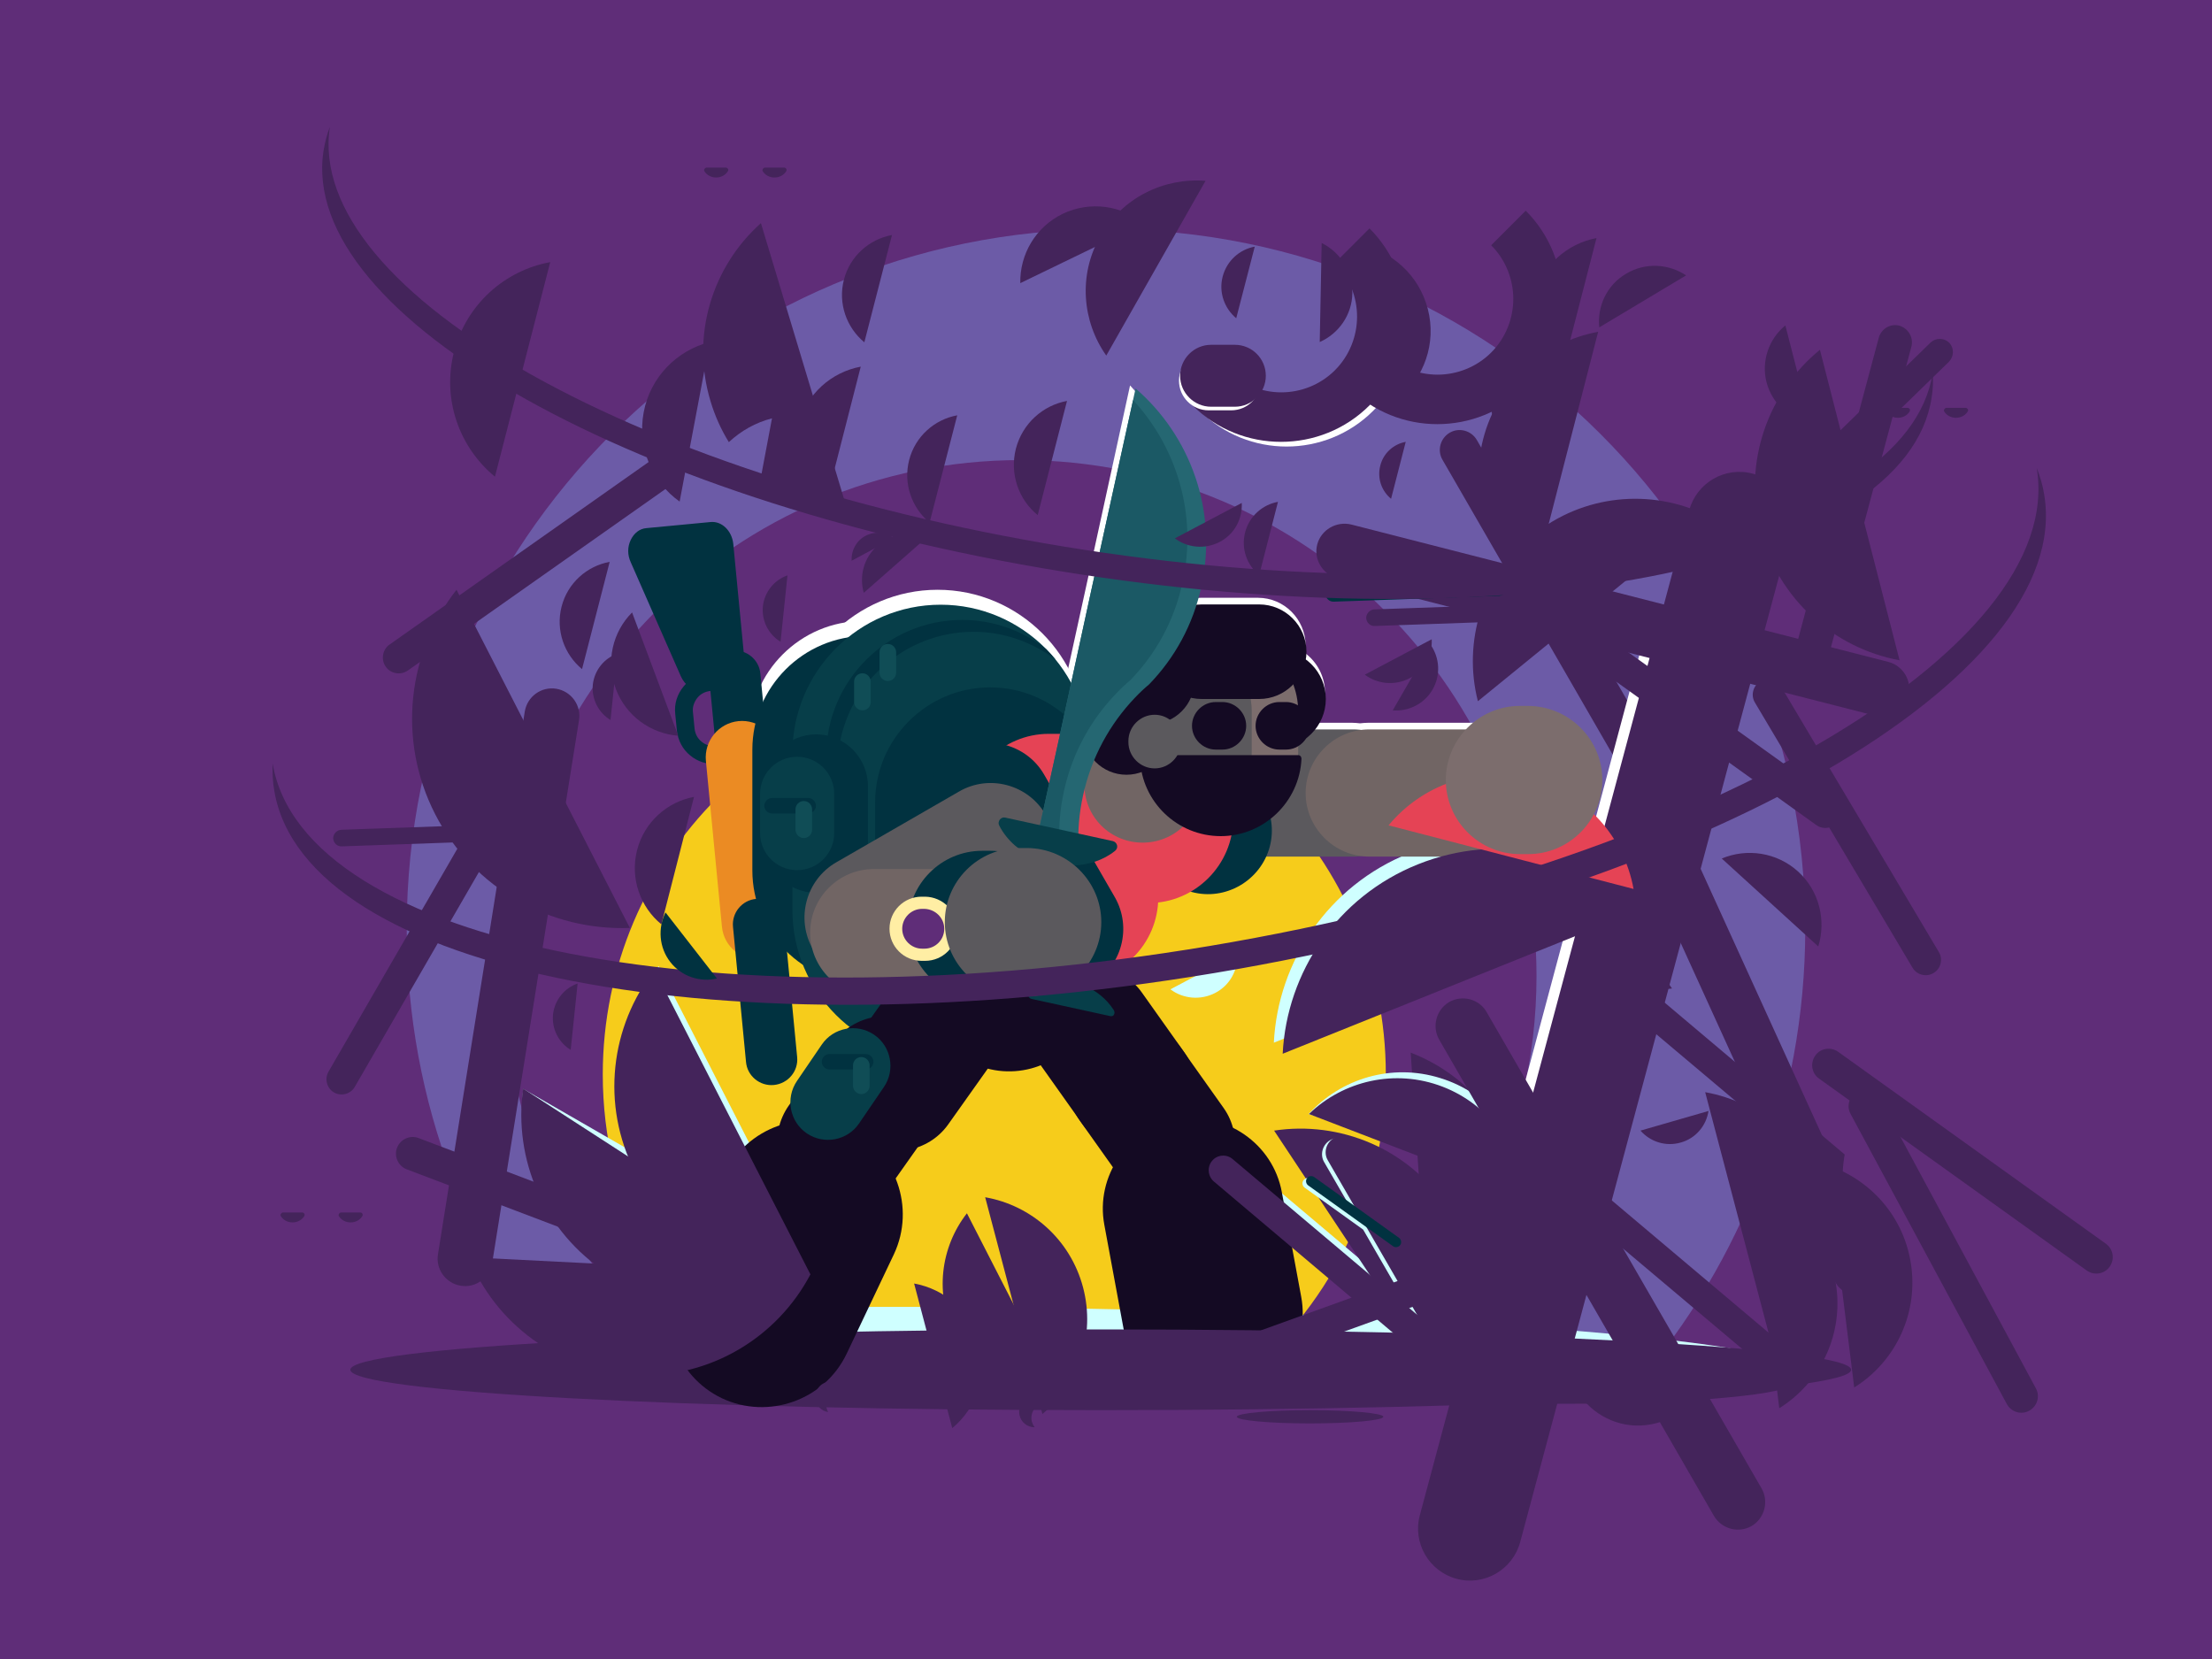 <?xml version="1.0" encoding="utf-8"?>
<!-- Generator: Adobe Illustrator 24.0.3, SVG Export Plug-In . SVG Version: 6.00 Build 0)  -->
<svg version="1.1" id="Layer_1" xmlns="http://www.w3.org/2000/svg" xmlns:xlink="http://www.w3.org/1999/xlink" x="0px" y="0px"
	 viewBox="0 0 800 600" style="enable-background:new 0 0 800 600;" xml:space="preserve">
<style type="text/css">
	.st0{fill-rule:evenodd;clip-rule:evenodd;fill:#5F2D78;}
	.st1{fill-rule:evenodd;clip-rule:evenodd;fill:#6c5ba7;}
	.st2{fill-rule:evenodd;clip-rule:evenodd;fill:#44245B;}
	.st3{fill-rule:evenodd;clip-rule:evenodd;fill:#FFFFFF;}
	.st4{fill-rule:evenodd;clip-rule:evenodd;fill:#F6CC1B;}
	.st5{fill-rule:evenodd;clip-rule:evenodd;fill:#CFFFFF;}
	.st6{fill-rule:evenodd;clip-rule:evenodd;fill:#013240;}
	.st7{fill-rule:evenodd;clip-rule:evenodd;fill:#EB8B23;}
	.st8{fill-rule:evenodd;clip-rule:evenodd;fill:#5B595D;}
	.st9{fill-rule:evenodd;clip-rule:evenodd;fill:#073E49;}
	.st10{fill-rule:evenodd;clip-rule:evenodd;fill:#140A23;}
	.st11{fill-rule:evenodd;clip-rule:evenodd;fill:#E54355;}
	.st12{fill-rule:evenodd;clip-rule:evenodd;fill:#716564;}
	.st13{fill-rule:evenodd;clip-rule:evenodd;fill:#7C6D6D;}
	.st14{fill-rule:evenodd;clip-rule:evenodd;fill:#104D56;}
	.st15{fill-rule:evenodd;clip-rule:evenodd;fill:#9FA69C;}
	.st16{fill-rule:evenodd;clip-rule:evenodd;fill:#FFEEA4;}
	.st17{fill-rule:evenodd;clip-rule:evenodd;fill:#256772;}
	.st18{fill-rule:evenodd;clip-rule:evenodd;fill:#1B5965;}
</style>
<rect x="0" class="st0" width="800" height="600"/>
<path class="st1" d="M400,82.9c139.7,0,252.9,113.2,252.9,252.9c0,63-23.1,120.7-61.2,164.9H208.3c-38.1-44.3-61.2-101.9-61.2-164.9
	C147.1,196.1,260.3,82.9,400,82.9z"/>
<path class="st0" d="M369.1,166.4c103.1,0,186.6,83.6,186.6,186.6c0,59.7-28,112.9-71.7,147.1H254.2
	c-43.6-34.2-71.7-87.3-71.7-147.1C182.5,250,266.1,166.4,369.1,166.4z"/>
<path class="st2" d="M534.1,159.1l71.7,124.2c2,3.4,0.8,7.8-2.6,9.8h0c-3.4,2-7.8,0.8-9.8-2.6l-71.7-124.2c-2-3.4-0.8-7.8,2.6-9.8
	l0,0C527.7,154.5,532.1,155.7,534.1,159.1z"/>
<path class="st3" d="M455,216.2h-20.8c-9.4,0-17.1,7.7-17.1,17.1l0,0c0,5.8,2.9,10.9,7.3,14c-0.2,1-0.3,2.1-0.3,3.1v0
	c0,4.9,2,9.3,5.2,12.6c-8.5,3.4-14.5,11.7-14.5,21.4l0,0c0,12.7,10.4,23,23,23H489c1,0,2-0.1,2.9-0.2c1,0.1,1.9,0.2,2.9,0.2H546
	c12.7,0,23-10.4,23-23l0,0c0-12.7-10.4-23-23-23h-51.2c-1,0-2,0.1-2.9,0.2c-1-0.1-1.9-0.2-2.9-0.2h-13.6c2.4-3,3.8-6.8,3.8-10.9v0
	c0-5.9-2.9-11.1-7.2-14.3c0.2-0.9,0.2-1.9,0.2-2.8l0,0C472.1,223.9,464.4,216.2,455,216.2z"/>
<polygon class="st3" points="524.6,492 596,225.2 607.4,225.2 536,492 "/>
<path class="st3" d="M434,148.6c8.6,8.6,20,12.9,31.3,12.9c11.3,0,22.7-4.3,31.3-12.9c8.6-8.6,12.9-20,12.9-31.3c0-3-0.3-6.1-0.9-9
	h-3.8c0.1,0.9,0.1,1.8,0.1,2.7c0,11.3-4.3,22.7-12.9,31.3c-8.6,8.6-20,12.9-31.3,12.9c-8.9,0-17.8-2.6-25.3-7.9L434,148.6z"/>
<path class="st4" d="M359.6,247c78.2,0,141.6,63.4,141.6,141.6c0,45.3-21.3,85.6-54.4,111.5H272.4c-33.1-25.9-54.4-66.2-54.4-111.5
	C218,310.4,281.4,247,359.6,247z"/>
<path class="st5" d="M296.4,455.5c-21,14.8-49.6,17.1-73.3,3.4c-23.8-13.7-36.2-39.5-33.9-65.1L296.4,455.5z"/>
<path class="st5" d="M294.6,459.5c-25.7,1-50.9-12.6-63.4-37c-12.5-24.4-8.9-52.8,7-73.1L294.6,459.5z"/>
<path class="st5" d="M592.3,324.2c-21.5-20.2-53.5-27.3-82.7-15.6c-29.2,11.7-47.4,39-48.9,68.5L592.3,324.2z"/>
<path class="st5" d="M380,473.1c149.9,2.2,271.4,12.5,271.4,22.9c0,1.4-2.1,2.6-6,3.9l-368.5-5.5V473
	C308.7,472.5,343.5,472.5,380,473.1z"/>
<path class="st3" d="M312.1,224.6L312.1,224.6c22.6,0,41.1,18.5,41.1,41.1v43.7c0,22.6-18.5,41.1-41.1,41.1h0
	c-22.6,0-41.1-18.5-41.1-41.1v-43.7C271,243.1,289.5,224.6,312.1,224.6z"/>
<path class="st3" d="M339.1,213.3L339.1,213.3c29.5,0,53.6,24.1,53.6,53.6v56.9c0,29.5-24.1,53.6-53.6,53.6h0
	c-29.5,0-53.6-24.1-53.6-53.6v-56.9C285.5,237.4,309.6,213.3,339.1,213.3z"/>
<path class="st5" d="M447.9,418.3l81.2,68.5c2.2,1.9,2.5,5.3,0.6,7.5v0c-1.9,2.2-5.3,2.5-7.5,0.6l-81.3-68.5
	c-2.2-1.9-2.5-5.3-0.6-7.5l0,0C442.3,416.7,445.7,416.4,447.9,418.3z"/>
<path class="st3" d="M408.7,139.4L393.5,209l-11.6,52.9l-7.9,35.8l8,1.8c-0.2-6.2,0.3-12.4,1.7-18.7c3-13.8,9.8-25.9,18.9-35.3l0,0
	l0,0c1.6-1.7,3.3-3.3,5.1-4.8c9.2-9.5,15.9-21.5,18.9-35.4C432,180.8,424.5,156.5,408.7,139.4z"/>
<path class="st2" d="M517.8,495.8c21.1-11.5,34.7-34.5,33-60c-1.7-25.5-18.2-46.5-40.6-55.1L517.8,495.8z"/>
<path class="st2" d="M524.6,505.1c12.6-20.4,13-47.2-1.2-68.5c-14.1-21.3-38.9-31.3-62.6-27.7L524.6,505.1z"/>
<path class="st5" d="M474,426.4l14.4,10.3l-9.5-16.4c-1.6-2.7-0.6-6.3,2.1-7.9h0c2.7-1.6,6.3-0.6,7.9,2.1l57.6,99.7
	c1.6,2.7,0.6,6.3-2.1,7.9h0c-2.7,1.6-6.3,0.6-7.9-2.1L493,444.7l-21.2-15.2c-0.8-0.6-1-1.8-0.4-2.6l0,0
	C472,426,473.1,425.8,474,426.4z"/>
<path class="st5" d="M552.7,427.6c-2.3-17.1-14.2-32.3-31.8-37.7c-17.6-5.5-36,0.2-47.6,13L552.7,427.6z"/>
<g>
	<path class="st6" d="M271.3,302.6L271.3,302.6c-5.1,0.5-9.7-3.3-10.1-8.4l-4.7-48.8c-0.5-5.1,3.3-9.7,8.4-10.1l0,0
		c5.1-0.5,9.7,3.3,10.1,8.4l4.7,48.8C280.1,297.5,276.3,302.1,271.3,302.6z"/>
	<path class="st6" d="M253.6,249.5l9.2-0.9c4.1-0.4,7-4.6,6.5-9.3l-4.1-42.6c-0.5-4.7-4.1-8.3-8.2-7.9l-23.2,2.2
		c-2.5,0.2-4.5,1.8-5.7,4.3c-1.2,2.5-1.2,5.4,0,8l18.1,41.2C247.7,247.9,250.5,249.8,253.6,249.5z"/>
	<path class="st6" d="M256.2,243.5c-3.7,0.4-6.9,2.2-9,4.8c-2.2,2.7-3.4,6.1-3,9.8l0.6,6.1c0.4,3.7,2.2,6.9,4.8,9
		c2.6,2.2,6.1,3.4,9.8,3c3.7-0.4,6.8-2.2,9-4.8c2.2-2.6,3.4-6.1,3-9.8l-0.6-6.1c-0.4-3.7-2.2-6.8-4.8-9l0,0
		C263.4,244.3,259.9,243.1,256.2,243.5L256.2,243.5z M252.2,252.4c1.1-1.4,2.8-2.3,4.7-2.5c1.9-0.2,3.7,0.4,5.1,1.5l0,0
		c1.4,1.1,2.3,2.8,2.5,4.7l0.6,6.1c0.2,1.9-0.4,3.7-1.6,5.1c-1.1,1.4-2.8,2.3-4.7,2.5c-1.9,0.2-3.7-0.4-5.1-1.6
		c-1.4-1.1-2.3-2.8-2.5-4.7l-0.6-6.1C250.4,255.6,251.1,253.8,252.2,252.4z"/>
	<path class="st7" d="M275.5,347L275.5,347c-7.2,0.7-13.7-4.6-14.4-11.8l-5.8-60c-0.7-7.2,4.6-13.7,11.8-14.4l0,0
		c7.2-0.7,13.7,4.6,14.4,11.8l5.8,60C288.1,339.8,282.7,346.3,275.5,347z"/>
	<path class="st6" d="M279.9,392.4L279.9,392.4c-5.1,0.5-9.7-3.3-10.1-8.4l-4.7-48.8c-0.5-5.1,3.3-9.7,8.4-10.1l0,0
		c5.1-0.5,9.7,3.3,10.1,8.4l4.7,48.8C288.8,387.4,285,391.9,279.9,392.4z"/>
</g>
<path class="st8" d="M512.4,286.8L512.4,286.8c0,12.7-10.4,23-23,23h-51.2c-12.7,0-23-10.4-23-23l0,0c0-12.7,10.4-23,23-23h51.2
	C502,263.8,512.4,274.1,512.4,286.8z"/>
<path class="st6" d="M365.2,281.1L365.2,281.1c3.3-12.2,16-19.6,28.2-16.3l49.5,13.3c12.2,3.3,19.6,16,16.3,28.2l0,0
	c-3.3,12.2-16,19.6-28.2,16.3l-49.5-13.3C369.3,306,362,293.3,365.2,281.1z"/>
<path class="st6" d="M313.2,230L313.2,230c22.6,0,41.1,18.5,41.1,41.1v43.7c0,22.6-18.5,41.1-41.1,41.1h0
	c-22.6,0-41.1-18.5-41.1-41.1v-43.7C272.1,248.5,290.6,230,313.2,230z"/>
<path class="st9" d="M340.2,218.7L340.2,218.7c29.5,0,53.6,24.1,53.6,53.6v56.9c0,29.5-24.1,53.6-53.6,53.6h0
	c-29.5,0-53.6-24.1-53.6-53.6v-56.9C286.6,242.8,310.7,218.7,340.2,218.7z"/>
<path class="st6" d="M378.5,234.9c1.2,1.2,2.2,2.4,3.3,3.7c-8.3-6.3-18.6-10.1-29.7-10.1h0c-27.1,0-49.2,22.1-49.2,49.2v52.3
	c0,12,4.3,23,11.5,31.6c-9.6-9-15.6-21.8-15.6-35.9v-52.3c0-27.1,22.1-49.2,49.2-49.2h0C359.5,224.2,370.1,228.2,378.5,234.9z"/>
<path class="st6" d="M358.1,248.6L358.1,248.6c22.9,0,41.6,18.7,41.6,41.6v44.2c0,22.9-18.7,41.6-41.6,41.6h0
	c-22.9,0-41.6-18.7-41.6-41.6v-44.2C316.5,267.3,335.2,248.6,358.1,248.6z"/>
<path class="st10" d="M395.8,373.7L395.8,373.7c-10.1,7.2-12.5,21.3-5.4,31.4l15.4,21.7c7.2,10.1,21.3,12.5,31.4,5.4l0,0
	c10.1-7.2,12.5-21.3,5.4-31.4l-15.4-21.7C420.1,369,405.9,366.6,395.8,373.7z"/>
<path class="st10" d="M381.6,353.6L381.6,353.6c-10.1,7.2-12.5,21.3-5.4,31.4l15.4,21.7c7.2,10.1,21.3,12.5,31.4,5.4l0,0
	c10.1-7.2,12.5-21.3,5.4-31.4L413,359C405.9,348.9,391.7,346.5,381.6,353.6z"/>
<path class="st10" d="M425.6,405L425.6,405c-17.7,3.3-29.5,20.4-26.2,38l7,37.8c3.3,17.7,20.4,29.5,38,26.2l0,0
	c17.7-3.3,29.5-20.4,26.2-38l-7-37.8C460.4,413.6,443.3,401.8,425.6,405z"/>
<path class="st10" d="M333.8,371.7L333.8,371.7c10.5,7.4,13,22.1,5.6,32.6l-15.9,22.5c-7.4,10.5-22.1,13-32.6,5.6l0,0
	c-10.5-7.4-13-22.1-5.6-32.6l15.9-22.5C308.7,366.8,323.3,364.3,333.8,371.7z"/>
<path class="st10" d="M352.9,353.6L352.9,353.6c10.1,7.2,12.5,21.3,5.4,31.4l-15.4,21.7c-7.2,10.1-21.3,12.5-31.4,5.4l0,0
	c-10.1-7.2-12.5-21.3-5.4-31.4l15.4-21.7C328.6,348.9,342.8,346.5,352.9,353.6z"/>
<path class="st10" d="M398.3,299.2L398.3,299.2c14.6,8.4,19.6,27.2,11.2,41.8l-18,31.2c-8.4,14.6-27.2,19.6-41.8,11.2l0,0
	c-14.6-8.4-19.6-27.2-11.2-41.8l18-31.2C364.9,295.8,383.7,290.7,398.3,299.2z"/>
<path class="st11" d="M418.9,324.6L418.9,324.6c0,16.8-13.8,30.6-30.6,30.6h-36.1c-16.8,0-30.6-13.8-30.6-30.6v0
	c0-16.8,13.8-30.6,30.6-30.6h36.1C405.1,294,418.9,307.8,418.9,324.6z"/>
<path class="st11" d="M446,296L446,296c0,16.8-13.8,30.6-30.6,30.6h-36.1c-16.8,0-30.6-13.8-30.6-30.6v0c0-16.8,13.8-30.6,30.6-30.6
	h36.1C432.2,265.4,446,279.2,446,296z"/>
<path class="st12" d="M445.8,251.1L445.8,251.1c8.2,8.2,8.2,21.7,0,29.9l-17.6,17.6c-8.2,8.2-21.7,8.2-29.9,0l0,0
	c-8.2-8.2-8.2-21.7,0-29.9l17.6-17.6C424.1,242.9,437.6,242.9,445.8,251.1z"/>
<path class="st10" d="M461.7,235h-19.4c-9.8,0-17.8,8-17.8,17.8v0c0,9.8,8,17.8,17.8,17.8h19.4c9.8,0,17.8-8,17.8-17.8v0
	C479.5,243,471.5,235,461.7,235z"/>
<path class="st2" d="M398.1,510c149.5,0,271.4-6.6,271.4-14.6c0-8-121.9-14.6-271.4-14.6c-149.5,0-271.4,6.6-271.4,14.6
	C126.8,503.4,248.7,510,398.1,510z"/>
<path class="st13" d="M441.5,229.3L441.5,229.3c-15.4,0-28,12.6-28,28v14.6c0,15.4,12.6,28,28,28h0c15.4,0,28-12.6,28-28v-14.6
	C469.5,241.9,456.9,229.3,441.5,229.3z"/>
<path class="st8" d="M433.1,230.6c-11.4,3.6-19.6,14.2-19.6,26.7v14.6c0,12.5,8.3,23.1,19.6,26.7c11.4-3.6,19.6-14.2,19.6-26.7
	v-14.6C452.7,244.8,444.4,234.1,433.1,230.6z"/>
<path class="st10" d="M412.3,274.4c0.6,15.6,13.5,28,29.2,28c15.6,0,28.5-12.4,29.2-28c0-0.3-0.1-0.6-0.3-0.9
	c-0.2-0.2-0.5-0.4-0.8-0.4h-56c-0.3,0-0.6,0.1-0.8,0.4C412.4,273.8,412.3,274.1,412.3,274.4z"/>
<path class="st10" d="M455.4,218.6h-20.8c-9.4,0-17.1,7.7-17.1,17.1l0,0c0,9.4,7.7,17.1,17.1,17.1h20.8c9.4,0,17.1-7.7,17.1-17.1
	l0,0C472.5,226.3,464.8,218.6,455.4,218.6z"/>
<path class="st10" d="M416.2,229.7L416.2,229.7c-8.7,0-15.8,7.1-15.8,15.8v0.6c0,8.7,7.1,15.8,15.8,15.8h0c8.7,0,15.8-7.1,15.8-15.8
	v-0.6C432,236.8,424.9,229.7,416.2,229.7z"/>
<path class="st10" d="M407.4,248L407.4,248c-8.7,0-15.8,7.1-15.8,15.8v0.6c0,8.7,7.1,15.8,15.8,15.8l0,0c8.7,0,15.8-7.1,15.8-15.8
	v-0.6C423.2,255.1,416.1,248,407.4,248z"/>
<path class="st8" d="M417.6,258.5L417.6,258.5c-5.2,0-9.5,4.3-9.5,9.5v0.4c0,5.2,4.3,9.5,9.5,9.5l0,0c5.2,0,9.5-4.3,9.5-9.5V268
	C427,262.8,422.8,258.5,417.6,258.5z"/>
<path class="st10" d="M465.1,253.9h-2.4c-4.7,0-8.6,3.9-8.6,8.6v0c0,4.7,3.9,8.6,8.6,8.6h2.4c4.7,0,8.6-3.9,8.6-8.6v0
	C473.7,257.8,469.8,253.9,465.1,253.9L465.1,253.9z M442.1,253.9h-2.4c-4.7,0-8.6,3.9-8.6,8.6v0c0,4.7,3.9,8.6,8.6,8.6h2.4
	c4.7,0,8.6-3.9,8.6-8.6v0C450.7,257.8,446.8,253.9,442.1,253.9z"/>
<path class="st12" d="M569.4,286.8L569.4,286.8c0,12.7-10.4,23-23,23h-51.2c-12.7,0-23-10.4-23-23l0,0c0-12.7,10.4-23,23-23h51.2
	C559.1,263.8,569.4,274.1,569.4,286.8z"/>
<path class="st10" d="M307.2,408.5L307.2,408.5c16.8,8,24,28.3,16.1,45.1l-17.1,36c-8,16.8-28.3,24-45.1,16.1l0,0
	c-16.8-8-24-28.3-16.1-45.1l17.1-36C270.1,407.7,290.4,400.5,307.2,408.5z"/>
<path class="st9" d="M316.1,374.2L316.1,374.2c-6.2-4.2-14.7-2.6-18.9,3.6l-9,13.2c-4.2,6.2-2.6,14.7,3.6,18.9l0,0
	c6.2,4.2,14.7,2.6,18.9-3.6l9-13.2C323.9,386.9,322.3,378.4,316.1,374.2z"/>
<path class="st6" d="M346.2,271.7L346.2,271.7c11-6.3,25.1-2.5,31.4,8.4l25.6,44.4c6.3,11,2.5,25.1-8.4,31.4l0,0
	c-11,6.3-25.1,2.5-31.4-8.4l-25.6-44.4C331.5,292.2,335.2,278.1,346.2,271.7z"/>
<path class="st6" d="M295.2,265.6L295.2,265.6c10.3,0,18.7,8.4,18.7,18.7v19.9c0,10.3-8.4,18.7-18.7,18.7l0,0
	c-10.3,0-18.7-8.4-18.7-18.7v-19.9C276.5,274,284.9,265.6,295.2,265.6z"/>
<path class="st9" d="M288.3,273.7L288.3,273.7c7.4,0,13.4,6,13.4,13.4v14.2c0,7.4-6,13.4-13.4,13.4h0c-7.4,0-13.4-6-13.4-13.4v-14.2
	C274.9,279.7,280.9,273.7,288.3,273.7z"/>
<path class="st8" d="M378.2,294.7L378.2,294.7c6.3,11,2.5,25.1-8.4,31.4l-44.4,25.6c-11,6.3-25.1,2.5-31.4-8.4l0,0
	c-6.3-11-2.5-25.1,8.4-31.4l44.4-25.6C357.7,279.9,371.9,283.7,378.2,294.7z"/>
<path class="st12" d="M390.3,337.3L390.3,337.3c0,12.7-10.4,23-23,23H316c-12.7,0-23-10.4-23-23l0,0c0-12.7,10.4-23,23-23h51.2
	C380,314.3,390.3,324.6,390.3,337.3z"/>
<path class="st14" d="M311.9,243.5L311.9,243.5c1.7,0,3,1.4,3,3v7.4c0,1.7-1.3,3-3,3h0c-1.6,0-3-1.3-3-3v-7.4
	C308.9,244.8,310.3,243.5,311.9,243.5z"/>
<path class="st14" d="M321.1,232.9L321.1,232.9c1.7,0,3,1.4,3,3v7.4c0,1.7-1.4,3-3,3h0c-1.6,0-3-1.3-3-3v-7.4
	C318.1,234.2,319.4,232.9,321.1,232.9z"/>
<path class="st6" d="M279.2,288.6h13.1c1.5,0,2.8,1.3,2.8,2.8v0c0,1.5-1.3,2.8-2.8,2.8h-13.1c-1.5,0-2.8-1.3-2.8-2.8v0
	C276.5,289.9,277.7,288.6,279.2,288.6z"/>
<path class="st14" d="M290.7,289.7L290.7,289.7c1.7,0,3,1.4,3,3v7.4c0,1.7-1.4,3-3,3h0c-1.6,0-3-1.4-3-3v-7.4
	C287.7,291,289.1,289.7,290.7,289.7z"/>
<path class="st6" d="M300,381.2h13.1c1.5,0,2.8,1.3,2.8,2.8v0c0,1.5-1.3,2.8-2.8,2.8H300c-1.5,0-2.8-1.3-2.8-2.8v0
	C297.2,382.5,298.5,381.2,300,381.2z"/>
<path class="st14" d="M311.5,382.3L311.5,382.3c1.7,0,3,1.4,3,3v7.4c0,1.7-1.4,3-3,3h0c-1.6,0-3-1.4-3-3v-7.4
	C308.5,383.7,309.8,382.3,311.5,382.3z"/>
<path class="st15" d="M344.6,335.9L344.6,335.9c0,2.9-2.4,5.3-5.3,5.3h-0.6c-2.9,0-5.3-2.4-5.3-5.3v0c0-2.9,2.4-5.3,5.3-5.3h0.6
	C342.2,330.6,344.6,333,344.6,335.9z"/>
<path class="st6" d="M385,334.5L385,334.5c0,14.7-12,26.8-26.8,26.8h-3c-14.7,0-26.8-12-26.8-26.8v0c0-14.7,12-26.8,26.8-26.8h3
	C373,307.7,385,319.7,385,334.5z"/>
<path class="st16" d="M346.2,335.9L346.2,335.9c0,6.4-5.2,11.6-11.6,11.6h-1.3c-6.4,0-11.6-5.2-11.6-11.6l0,0
	c0-6.4,5.2-11.6,11.6-11.6h1.3C341,324.4,346.2,329.6,346.2,335.9z"/>
<path class="st0" d="M341.5,335.9L341.5,335.9c0,4-3.2,7.2-7.2,7.2h-0.8c-3.9,0-7.2-3.2-7.2-7.2v0c0-3.9,3.2-7.2,7.2-7.2h0.8
	C338.3,328.8,341.5,332,341.5,335.9z"/>
<path class="st17" d="M410.5,252.3L410.5,252.3c1.6-1.7,3.3-3.3,5.1-4.8c9.2-9.5,15.9-21.5,18.9-35.4c6-27.4-4-54.5-23.8-71.6
	l-16.2,73.8L383,267.2l-7.9,35.9l14.9,3.3c-0.2-6.2,0.3-12.4,1.7-18.7C394.7,273.9,401.4,261.8,410.5,252.3L410.5,252.3z"/>
<path class="st18" d="M409.8,144.7l-15.3,69.6L383,267.2l-7.9,35.8l8,1.8c-0.2-6.2,0.3-12.4,1.7-18.7c3-13.8,9.8-25.9,18.9-35.3l0,0
	l0,0c1.6-1.7,3.3-3.3,5.1-4.8c9.2-9.5,15.9-21.5,18.9-35.4C433.1,186.1,425.6,161.8,409.8,144.7z"/>
<path class="st9" d="M361.4,298.6c2.8,5.5,7.8,9.6,13.4,12l-1.1,29.8l-0.6,17.4c-0.3,0.3-0.7,0.6-1,0.9c-0.4,0.4-0.5,1-0.2,1.5
	c0.2,0.6,0.7,1,1.3,1.1l28.4,6.2c0.6,0.1,1.1-0.1,1.3-0.6c0.3-0.5,0.2-1.1-0.1-1.6c-2.6-4.1-6.5-7.1-10.7-8.9
	c-3.6-10.2-5.5-20.9-5.1-31.7c0.1-4.1,0.6-8,1.3-11.7c5.4-0.2,10.8-1.9,15-5.3c0.6-0.5,0.9-1.3,0.7-2c-0.2-0.8-0.8-1.3-1.5-1.5
	l-38.9-8.5c-0.8-0.2-1.5,0.1-2,0.7C361.1,297.1,361,297.9,361.4,298.6z"/>
<path class="st8" d="M398.3,333.5L398.3,333.5c0,14.7-12,26.8-26.8,26.8h-3c-14.7,0-26.8-12-26.8-26.8v0c0-14.7,12-26.8,26.8-26.8h3
	C386.2,306.8,398.3,318.8,398.3,333.5z"/>
<path class="st2" d="M293.1,460.9c-12,22.8-36.4,37.8-63.8,36.4c-27.4-1.4-50.2-18.7-59.8-42.6L293.1,460.9z"/>
<path class="st2" d="M293.1,460.9c-21.8,13.7-50.4,14.5-73.4-0.4c-23-14.9-34.1-41.3-30.5-66.8L293.1,460.9z"/>
<path class="st2" d="M293.1,460.9c-25.7,1-50.9-12.6-63.4-37c-12.5-24.4-8.9-52.8,7-73.1L293.1,460.9z"/>
<path class="st2" d="M647.2,194.3l-97.4,363.4c-2.7,10-13,16-23,13.3h0c-10-2.7-16-13-13.3-23l97.4-363.4c2.7-10,13-16,23-13.3h0
	C643.9,174,649.9,184.3,647.2,194.3z"/>
<path class="st2" d="M537.7,366.1l99.4,172.2c2.7,4.7,1.1,10.8-3.6,13.6l0,0c-4.7,2.7-10.8,1.1-13.6-3.6L520.5,376
	c-2.7-4.7-1.1-10.8,3.6-13.6l0,0C528.9,359.7,535,361.3,537.7,366.1z"/>
<path class="st2" d="M617.1,186.3c-19.9-9.7-44.5-7.6-62.8,7.3c-18.3,14.9-25.3,38.6-19.8,60L617.1,186.3z"/>
<path class="st2" d="M578,120c-19.6,3.6-36.3,18.2-41.6,38.8c-5.3,20.6,2.3,41.4,17.7,54L578,120z"/>
<path class="st2" d="M595.5,328.2c-21.5-20.2-53.5-27.3-82.7-15.6c-29.2,11.7-47.4,39-48.9,68.5L595.5,328.2z"/>
<path class="st11" d="M590.8,321.5c-3.4-18.7-17.3-34.7-36.9-39.8c-19.6-5.1-39.6,2.1-51.7,16.8L590.8,321.5z"/>
<path class="st2" d="M413.6,80.8c-8-6.5-19.3-8.2-29.2-3.5c-9.9,4.8-15.6,14.7-15.4,25.1L413.6,80.8z"/>
<path class="st2" d="M383.8,505.4c-15.5,0.6-30.8-7.6-38.3-22.4c-7.6-14.7-5.4-31.9,4.2-44.2L383.8,505.4z"/>
<path class="st2" d="M227.8,335.6c-28.5,1.1-56.5-14-70.4-41.1c-13.9-27.1-9.9-58.7,7.7-81.2L227.8,335.6z"/>
<path class="st2" d="M209.4,260.5L178,456.8c-0.9,5.4-6,9.1-11.4,8.2l0,0c-5.4-0.9-9.1-6-8.2-11.4l31.4-196.3
	c0.9-5.4,6-9.1,11.4-8.2l0,0C206.6,250,210.3,255.1,209.4,260.5z"/>
<path class="st2" d="M183.2,298.1l-54.9,95c-1.5,2.6-4.9,3.5-7.5,2l0,0c-2.6-1.5-3.5-4.9-2-7.5l54.9-95c1.5-2.6,4.9-3.5,7.5-2l0,0
	C183.8,292.1,184.7,295.5,183.2,298.1z"/>
<path class="st2" d="M488.7,189.7L683,239.4c5.3,1.4,8.6,6.9,7.2,12.2v0c-1.4,5.3-6.9,8.6-12.2,7.2l-194.4-49.7
	c-5.3-1.4-8.6-6.9-7.2-12.2v0C477.8,191.6,483.3,188.4,488.7,189.7z"/>
<path class="st2" d="M544.7,211l95.9-32.5c2.6-0.9,5.5,0.5,6.4,3.2l0,0c0.9,2.6-0.5,5.5-3.2,6.4L548,220.6c-2.6,0.9-5.5-0.5-6.4-3.2
	v0C540.7,214.8,542.1,211.9,544.7,211z"/>
<path class="st13" d="M579.5,282.1L579.5,282.1c0,14.7-12,26.8-26.8,26.8h-3c-14.7,0-26.8-12-26.8-26.8v0c0-14.7,12-26.8,26.8-26.8
	h3C567.5,255.4,579.5,267.4,579.5,282.1z"/>
<path class="st2" d="M569.6,422.9l81.2,68.5c2.2,1.9,2.5,5.3,0.6,7.5v0c-1.9,2.2-5.3,2.5-7.5,0.6l-81.3-68.5
	c-2.2-1.9-2.5-5.3-0.6-7.5l0,0C564,421.3,567.4,421.1,569.6,422.9z"/>
<path class="st2" d="M445.8,419.2l81.2,68.5c2.2,1.9,2.5,5.3,0.6,7.5v0c-1.9,2.2-5.3,2.5-7.5,0.6L439,427.3
	c-2.2-1.9-2.5-5.3-0.6-7.5l0,0C440.2,417.6,443.6,417.3,445.8,419.2z"/>
<path class="st2" d="M444.8,485.2l100-36.1c2.7-1,5.8,0.4,6.8,3.2v0c1,2.7-0.4,5.8-3.2,6.8l-100,36.1c-2.7,1-5.8-0.4-6.8-3.2v0
	C440.6,489.3,442,486.2,444.8,485.2z"/>
<path class="st2" d="M551,432.7c-1.2-17.2-12.1-33.1-29.3-39.7c-17.2-6.6-35.9-2.1-48.3,9.9L551,432.7z"/>
<path class="st2" d="M550.3,433.8c-7.2-7.7-18.4-11-29.1-7.5c-10.7,3.5-17.8,12.8-19.1,23.3L550.3,433.8z"/>
<path class="st2" d="M311.3,132.6c-10.6,2-19.6,9.8-22.4,20.9c-2.8,11.1,1.3,22.3,9.6,29.1L311.3,132.6z"/>
<path class="st2" d="M199,94.8c-16.4,3-30.3,15.2-34.8,32.4c-4.4,17.2,1.9,34.6,14.8,45.2L199,94.8z"/>
<path class="st0" d="M151.2,162.6c-5.5-6.3-14.3-9.2-22.8-6.7c-8.5,2.5-14.4,9.6-15.7,17.9L151.2,162.6z"/>
<path class="st0" d="M128.1,217.1c-10.6,2-19.6,9.8-22.4,20.9c-2.8,11.1,1.3,22.3,9.6,29.1L128.1,217.1z"/>
<path class="st2" d="M220.5,203.2c-8.2,1.5-15.2,7.6-17.4,16.2c-2.2,8.6,1,17.3,7.4,22.6L220.5,203.2z"/>
<path class="st0" d="M227,106.7c-8.2,1.5-15.2,7.6-17.4,16.2c-2.2,8.6,1,17.3,7.4,22.6L227,106.7z"/>
<path class="st0" d="M103.4,341.1c-10.6,2-19.7,9.9-22.6,21.1c-2.9,11.2,1.3,22.5,9.6,29.3L103.4,341.1z"/>
<path class="st0" d="M544,58.3c-10.6,2-19.7,9.9-22.6,21.1c-2.9,11.2,1.3,22.5,9.6,29.3L544,58.3z"/>
<path class="st0" d="M608.9,85.9c-12.9,2.4-23.9,12-27.4,25.5c-3.5,13.5,1.5,27.3,11.7,35.6L608.9,85.9z"/>
<path class="st2" d="M565.6,111.3c-12.1,2.2-22.3,11.2-25.6,23.9c-3.2,12.7,1.4,25.5,10.9,33.2L565.6,111.3z"/>
<path class="st2" d="M385.9,145c-8.7,1.6-16.1,8.1-18.5,17.3c-2.3,9.1,1,18.4,7.9,24L385.9,145z"/>
<path class="st2" d="M453.8,89.2c-5.5,1-10.1,5.1-11.6,10.8c-1.5,5.7,0.6,11.5,4.9,15.1L453.8,89.2z"/>
<path class="st2" d="M491.4,88.4c11.8,2.2,21.8,11,25,23.4c3.2,12.4-1.4,24.9-10.7,32.5L491.4,88.4z"/>
<path class="st2" d="M478,87.9c6.7,3.3,11.2,10.2,11.1,18.1c-0.1,7.9-5,14.7-11.8,17.7L478,87.9z"/>
<path class="st2" d="M687,238.8c-23.7-4.4-43.9-22.1-50.3-46.9c-6.4-24.9,2.8-50.1,21.5-65.4L687,238.8z"/>
<path class="st2" d="M275.2,80.7c-17.5,15.6-25.5,40.5-18.2,64.5c1.6,5.3,3.8,10.2,6.6,14.7c4.4-4.1,9.7-7.1,15.6-8.6l-4.2,22.3
	c9.1,8.2,20.6,13.5,32.8,15.3L275.2,80.7z"/>
<path class="st2" d="M256.7,123.7c-11.8,3-21.5,12.6-23.9,25.4c-2.4,12.8,3.1,25.3,13,32.3L256.7,123.7z"/>
<path class="st2" d="M322.6,85c-8.2,1.5-15.2,7.6-17.4,16.2c-2.2,8.6,1,17.3,7.4,22.6L322.6,85z"/>
<path class="st2" d="M346.2,150.2c-8.2,1.5-15.2,7.6-17.4,16.2c-2.2,8.6,1,17.3,7.4,22.6L346.2,150.2z"/>
<path class="st2" d="M462.2,181.5c-5.6,1-10.4,5.2-11.9,11.1c-1.5,5.9,0.7,11.8,5.1,15.4L462.2,181.5z"/>
<path class="st2" d="M251,288.2c-9.7,1.8-18,9.1-20.6,19.3c-2.6,10.2,1.2,20.6,8.8,26.8L251,288.2z"/>
<path class="st2" d="M228.6,221.5c-7,7-9.6,17.7-5.9,27.6c3.7,9.9,12.7,16.2,22.6,17L228.6,221.5z"/>
<path class="st2" d="M223.3,236.4c-4.7,1.6-8.3,5.9-8.9,11.2c-0.5,5.3,2.1,10.2,6.4,12.8L223.3,236.4z"/>
<path class="st2" d="M284.8,208.1c-4.7,1.6-8.3,5.9-8.9,11.2c-0.5,5.3,2.1,10.2,6.4,12.8L284.8,208.1z"/>
<path class="st2" d="M208.9,355.7c-4.7,1.6-8.3,5.9-8.9,11.2c-0.5,5.3,2.1,10.2,6.4,12.8L208.9,355.7z"/>
<path class="st2" d="M517.4,233.2c3.3,4.7,3.7,11,0.7,16.2c-3,5.2-8.8,8-14.4,7.5L517.4,233.2z"/>
<path class="st2" d="M517.8,231.2c0.3,5.7-2.6,11.3-8,14.1c-5.4,2.8-11.7,2.1-16.2-1.3L517.8,231.2z"/>
<path class="st2" d="M449.1,181.9c0.3,5.7-2.6,11.3-8,14.1c-5.4,2.8-11.7,2.1-16.2-1.3L449.1,181.9z"/>
<path class="st5" d="M447.5,345c0.3,5.7-2.6,11.3-8,14.1c-5.4,2.8-11.7,2.1-16.2-1.3L447.5,345z"/>
<path class="st2" d="M490.2,413.8l57.6,99.7c1.6,2.7,0.6,6.3-2.1,7.9h0c-2.7,1.6-6.3,0.6-7.9-2.1l-57.6-99.7
	c-1.6-2.7-0.6-6.3,2.1-7.9h0C485,410.2,488.6,411.1,490.2,413.8z"/>
<path class="st6" d="M475.3,425.7l30.7,22c0.8,0.6,1,1.8,0.4,2.6l0,0c-0.6,0.8-1.8,1-2.6,0.4l-30.7-22c-0.8-0.6-1-1.8-0.4-2.6l0,0
	C473.2,425.3,474.4,425.1,475.3,425.7z"/>
<path class="st6" d="M482.2,211.6l59.8-2.1c1.6-0.1,3,1.2,3.1,2.9l0,0c0.1,1.6-1.2,3-2.9,3.1l-59.8,2.1c-1.6,0.1-3-1.2-3.1-2.9l0,0
	C479.2,213,480.5,211.6,482.2,211.6z"/>
<path class="st2" d="M497,220.4l59.8-2.1c1.6-0.1,3,1.2,3.1,2.9l0,0c0.1,1.6-1.2,3-2.9,3.1l-59.8,2.1c-1.6,0.1-3-1.2-3.1-2.9l0,0
	C494.1,221.9,495.4,220.5,497,220.4z"/>
<path class="st2" d="M123.4,300.1l59.8-2.1c1.6-0.1,3,1.2,3.1,2.9l0,0c0.1,1.6-1.2,3-2.9,3.1l-59.8,2.1c-1.6,0.1-3-1.2-3.1-2.9l0,0
	C120.5,301.6,121.8,300.2,123.4,300.1z"/>
<path class="st2" d="M140.9,233.1l94.4-66.5c2.6-1.8,6.2-1.2,8,1.4v0c1.8,2.6,1.2,6.2-1.4,8l-94.4,66.5c-2.6,1.8-6.2,1.2-8-1.4l0,0
	C137.7,238.6,138.3,234.9,140.9,233.1z"/>
<path class="st2" d="M151.4,411.6l112.5,42.7c3.1,1.2,4.7,4.7,3.5,7.8v0c-1.2,3.1-4.7,4.7-7.8,3.5l-112.5-42.7
	c-3.1-1.2-4.7-4.7-3.5-7.8l0,0C144.8,412,148.3,410.4,151.4,411.6z"/>
<path class="st2" d="M616.7,395c20.2,3.6,37.5,18.5,43,39.6c5.6,21.1-2.1,42.6-17.9,55.7L616.7,395z"/>
<path class="st2" d="M356.3,433c16.6,2.9,30.8,15.2,35.4,32.6c4.6,17.4-1.7,35.1-14.7,45.8L356.3,433z"/>
<path class="st2" d="M330.6,464.2c11.1,2,20.6,10.1,23.6,21.7c3.1,11.6-1.1,23.4-9.8,30.6L330.6,464.2z"/>
<path class="st2" d="M633.5,428.8c16.1,5.2,28.5,19.2,30.7,37.1c2.2,17.8-6.4,34.5-20.7,43.4L633.5,428.8z"/>
<path class="st2" d="M691.3,125.3L659.8,243c-0.9,3.2-4.2,5.2-7.5,4.3h0c-3.2-0.9-5.2-4.2-4.3-7.5l31.5-117.7
	c0.9-3.2,4.2-5.2,7.5-4.3l0,0C690.2,118.8,692.1,122.1,691.3,125.3z"/>
<path class="st2" d="M704.9,130.8l-68.5,66.7c-1.9,1.8-4.9,1.8-6.8-0.1l0,0c-1.8-1.9-1.8-4.9,0.1-6.8l68.5-66.7
	c1.9-1.8,4.9-1.8,6.8,0.1l0,0C706.8,125.9,706.7,128.9,704.9,130.8z"/>
<path class="st2" d="M654.8,153.1c-7.5-1.4-13.8-7-15.9-14.8c-2-7.8,0.9-15.8,6.8-20.6L654.8,153.1z"/>
<path class="st2" d="M578.4,118.4c-0.8-7.6,2.7-15.3,9.7-19.4c7-4.2,15.4-3.6,21.7,0.6L578.4,118.4z"/>
<path class="st2" d="M699,134.8c0.2,3,0.1,6-0.4,9c-9.2,60-146.8,88.6-307.4,64C230.5,183.2,107.8,114.6,117,54.6
	c0.5-3,1.2-5.9,2.3-8.7c-9.1,60,113.2,128.4,273.2,153C552.5,223.4,689.7,194.7,699,134.8z"/>
<path class="st2" d="M736.6,169.2c1.2,3.1,2.2,6.3,2.7,9.6c11.1,66-123.3,143.5-300,173.1c-176.8,29.6-329,0.1-340.1-65.9
	c-0.6-3.3-0.7-6.6-0.6-9.9c11.1,66,162.9,95.5,339,66C613.7,312.5,747.6,235.2,736.6,169.2z"/>
<path class="st2" d="M284.3,62c-0.9,1.4-2.5,2.2-4.2,2.2c-1.7,0-3.3-0.8-4.2-2.2c-0.2-0.3-0.2-0.6,0-0.9c0.2-0.3,0.5-0.5,0.8-0.5
	h6.9c0.3,0,0.6,0.2,0.8,0.5C284.5,61.3,284.5,61.7,284.3,62z"/>
<path class="st2" d="M565.5,507.7c45.8,0,83.2-3.4,83.2-7.7c0-4.2-37.4-7.7-83.2-7.7s-83.2,3.4-83.2,7.7
	C482.2,504.3,519.6,507.7,565.5,507.7z"/>
<path class="st2" d="M578.3,491.3c-1.5,5.9-6.2,10.7-12.6,12c-6.4,1.2-12.6-1.5-16.2-6.4L578.3,491.3z"/>
<path class="st2" d="M606.4,295.2l73.2,160.7c2,4.4,0,9.7-4.4,11.7l0,0c-4.4,2-9.7,0-11.7-4.4l-73.2-160.7c-2-4.4,0-9.7,4.4-11.7
	l0,0C599.1,288.8,604.4,290.8,606.4,295.2z"/>
<path class="st2" d="M587.1,350l81.2,68.5c2.2,1.9,2.5,5.3,0.6,7.5v0c-1.9,2.2-5.3,2.5-7.5,0.6l-81.3-68.5c-2.2-1.9-2.5-5.3-0.6-7.5
	l0,0C581.5,348.4,584.8,348.1,587.1,350z"/>
<path class="st2" d="M617.9,401.8c-0.8,5.3-4.6,9.9-10,11.4c-5.5,1.6-11.1-0.3-14.6-4.3L617.9,401.8z"/>
<path class="st2" d="M539.7,490.3c-2.1,5.1-7.1,8.8-13,9c-5.9,0.2-11.1-3.1-13.6-8L539.7,490.3z"/>
<path class="st2" d="M617.5,496c-2.3,9.5-10,17.2-20.2,19.1c-10.2,2-20.1-2.4-25.8-10.3L617.5,496z"/>
<path class="st2" d="M431.3,146.6c8.8,8.8,20.4,13.2,32,13.2c11.6,0,23.2-4.4,32-13.2c8.8-8.8,13.2-20.4,13.2-32
	c0-11.6-4.4-23.2-13.2-32l-12.5,12.5c5.3,5.3,8,12.4,8,19.4c0,7-2.7,14.1-8,19.4c-5.3,5.3-12.4,8-19.4,8c-7,0-14.1-2.7-19.4-8
	L431.3,146.6z"/>
<path class="st3" d="M445.3,127h-8.2c-5.9,0-10.7,4.8-10.7,10.7v0c0,5.9,4.8,10.7,10.7,10.7h8.2c5.9,0,10.7-4.8,10.7-10.7v0
	C456,131.9,451.2,127,445.3,127z"/>
<path class="st2" d="M487.9,140.2c8.8,8.8,20.4,13.2,31.9,13.2c11.6,0,23.2-4.4,32-13.2c8.8-8.8,13.2-20.4,13.2-32
	c0-11.6-4.4-23.2-13.2-32l-12.5,12.5c5.3,5.3,8,12.4,8,19.4c0,7-2.7,14.1-8,19.4c-5.3,5.3-12.4,8-19.4,8c-7,0-14.1-2.7-19.4-8
	L487.9,140.2z"/>
<path class="st2" d="M446.6,124.7H438c-6.2,0-11.2,5.1-11.2,11.2v0c0,6.2,5.1,11.2,11.2,11.2h8.6c6.2,0,11.2-5.1,11.2-11.2v0
	C457.8,129.7,452.8,124.7,446.6,124.7z"/>
<path class="st2" d="M577.4,86.1c-10.6,2-19.7,9.9-22.6,21.1c-2.9,11.2,1.3,22.5,9.6,29.3L577.4,86.1z"/>
<path class="st2" d="M263.2,62c-0.9,1.4-2.5,2.2-4.2,2.2c-1.7,0-3.3-0.8-4.2-2.2c-0.2-0.3-0.2-0.6,0-0.9c0.2-0.3,0.5-0.5,0.8-0.5
	h6.9c0.3,0,0.6,0.2,0.8,0.5C263.5,61.3,263.4,61.7,263.2,62z"/>
<path class="st2" d="M131,439.9c-0.9,1.4-2.5,2.2-4.2,2.2c-1.7,0-3.3-0.8-4.2-2.2c-0.2-0.3-0.2-0.6,0-0.9c0.2-0.3,0.5-0.5,0.8-0.5
	h6.9c0.3,0,0.6,0.2,0.8,0.5C131.2,439.3,131.2,439.6,131,439.9z"/>
<path class="st2" d="M110,439.9c-0.9,1.4-2.5,2.2-4.2,2.2c-1.7,0-3.3-0.8-4.2-2.2c-0.2-0.3-0.2-0.6,0-0.9c0.2-0.3,0.5-0.5,0.8-0.5
	h6.9c0.3,0,0.6,0.2,0.8,0.5C110.2,439.3,110.2,439.6,110,439.9z"/>
<path class="st2" d="M473.8,514.8c14.6,0,26.5-1.1,26.5-2.4c0-1.3-11.9-2.4-26.5-2.4s-26.5,1.1-26.5,2.4
	C447.3,513.7,459.2,514.8,473.8,514.8z"/>
<path class="st2" d="M373.1,505.2l108.4-20.8c2.1-0.4,4.1,0.4,5.3,2c-0.3,0-0.6,0-0.9,0.1l-108.4,20.8c-3,0.6-4.9,3.5-4.4,6.5v0
	c0.2,0.9,0.6,1.7,1.1,2.4c-2.6,0-5-1.8-5.5-4.5v0C368.1,508.7,370.1,505.8,373.1,505.2z"/>
<path class="st2" d="M334.8,194.7c-5.7-2.5-12.5-1.6-17.5,2.7c-5,4.4-6.6,11.1-4.9,17L334.8,194.7z"/>
<path class="st2" d="M323.3,194.6c-2.9-2.2-6.9-2.6-10.3-0.8c-3.4,1.8-5.2,5.4-5,9L323.3,194.6z"/>
<path class="st6" d="M259.3,353.9c-6.1,1.4-12.8-0.7-16.9-6c-4.1-5.3-4.5-12.3-1.7-17.9L259.3,353.9z"/>
<path class="st2" d="M300.2,499.7l110.3-2.7c2.1-0.1,4,1.1,4.9,2.8c-0.3,0-0.6-0.1-0.9-0.1l-110.3,2.7c-3,0.1-5.5,2.6-5.4,5.7v0
	c0,0.9,0.3,1.8,0.7,2.6c-2.6-0.4-4.6-2.6-4.7-5.3v0C294.8,502.3,297.2,499.8,300.2,499.7z"/>
<path class="st2" d="M436,65.4c-15.1-1.2-30.2,6.1-38.1,20.1c-8,14-6.5,30.8,2.2,43.1L436,65.4z"/>
<path class="st0" d="M396.4,55.6c-8-6.5-19.3-8.2-29.2-3.5c-9.9,4.8-15.6,14.7-15.4,25.1L396.4,55.6z"/>
<path class="st0" d="M711.6,481.2c-20.5-3.8-38-19.1-43.5-40.6c-5.5-21.5,2.4-43.4,18.6-56.6L711.6,481.2z"/>
<path class="st2" d="M664.8,380.4l96.8,69.4c2.7,1.9,3.3,5.6,1.4,8.3l0,0c-1.9,2.7-5.6,3.3-8.3,1.4l-96.8-69.4
	c-2.7-1.9-3.3-5.6-1.4-8.3l0,0C658.3,379.1,662.1,378.5,664.8,380.4z"/>
<path class="st2" d="M679.8,397.2l56.5,104.9c1.6,2.9,0.5,6.5-2.4,8.1l0,0c-2.9,1.6-6.5,0.5-8.1-2.4l-56.5-104.9
	c-1.6-2.9-0.5-6.5,2.4-8.1h0C674.6,393.2,678.3,394.3,679.8,397.2z"/>
<path class="st2" d="M660.6,421.3c16.1,5.2,28.5,19.2,30.7,37.1c2.2,17.8-6.4,34.5-20.7,43.4L660.6,421.3z"/>
<path class="st2" d="M508.4,159.8c-4.4,0.8-8.1,4.1-9.2,8.6c-1.2,4.6,0.5,9.2,3.9,12L508.4,159.8z"/>
<path class="st2" d="M604.7,357.5c-5.1,0.8-10.3-1.3-13.4-5.8c-3-4.5-3-10.2-0.3-14.6L604.7,357.5z"/>
<path class="st2" d="M711.6,148.9c-0.9,1.4-2.5,2.2-4.2,2.2c-1.7,0-3.3-0.8-4.2-2.2c-0.2-0.3-0.2-0.6,0-0.9c0.2-0.3,0.5-0.5,0.8-0.5
	h6.9c0.3,0,0.6,0.2,0.8,0.5C711.9,148.2,711.8,148.6,711.6,148.9z"/>
<path class="st2" d="M690.6,148.9c-0.9,1.4-2.5,2.2-4.2,2.2c-1.7,0-3.3-0.8-4.2-2.2c-0.2-0.3-0.2-0.6,0-0.9c0.2-0.3,0.5-0.5,0.8-0.5
	h6.9c0.3,0,0.6,0.2,0.8,0.5C690.8,148.2,690.8,148.6,690.6,148.9z"/>
<path class="st2" d="M572.7,224.3l90.7,65c2.5,1.8,3.1,5.3,1.3,7.8v0c-1.8,2.5-5.3,3.1-7.8,1.3l-90.7-65c-2.5-1.8-3.1-5.3-1.3-7.8h0
	C566.7,223.1,570.2,222.5,572.7,224.3z"/>
<path class="st2" d="M622.7,310.5c9-3.8,19.9-2.3,27.6,4.7c7.7,7,10.2,17.7,7.3,27.1L622.7,310.5z"/>
<path class="st0" d="M695.1,345.9c-12.6-2.3-23.3-11.7-26.7-25c-3.4-13.2,1.5-26.6,11.4-34.7L695.1,345.9z"/>
<path class="st2" d="M644.2,248.4l57,95.9c1.6,2.6,0.7,6.1-1.9,7.6l0,0c-2.6,1.6-6.1,0.7-7.6-1.9l-57-95.9c-1.6-2.6-0.7-6.1,1.9-7.6
	h0C639.2,244.9,642.6,245.8,644.2,248.4z"/>
</svg>

